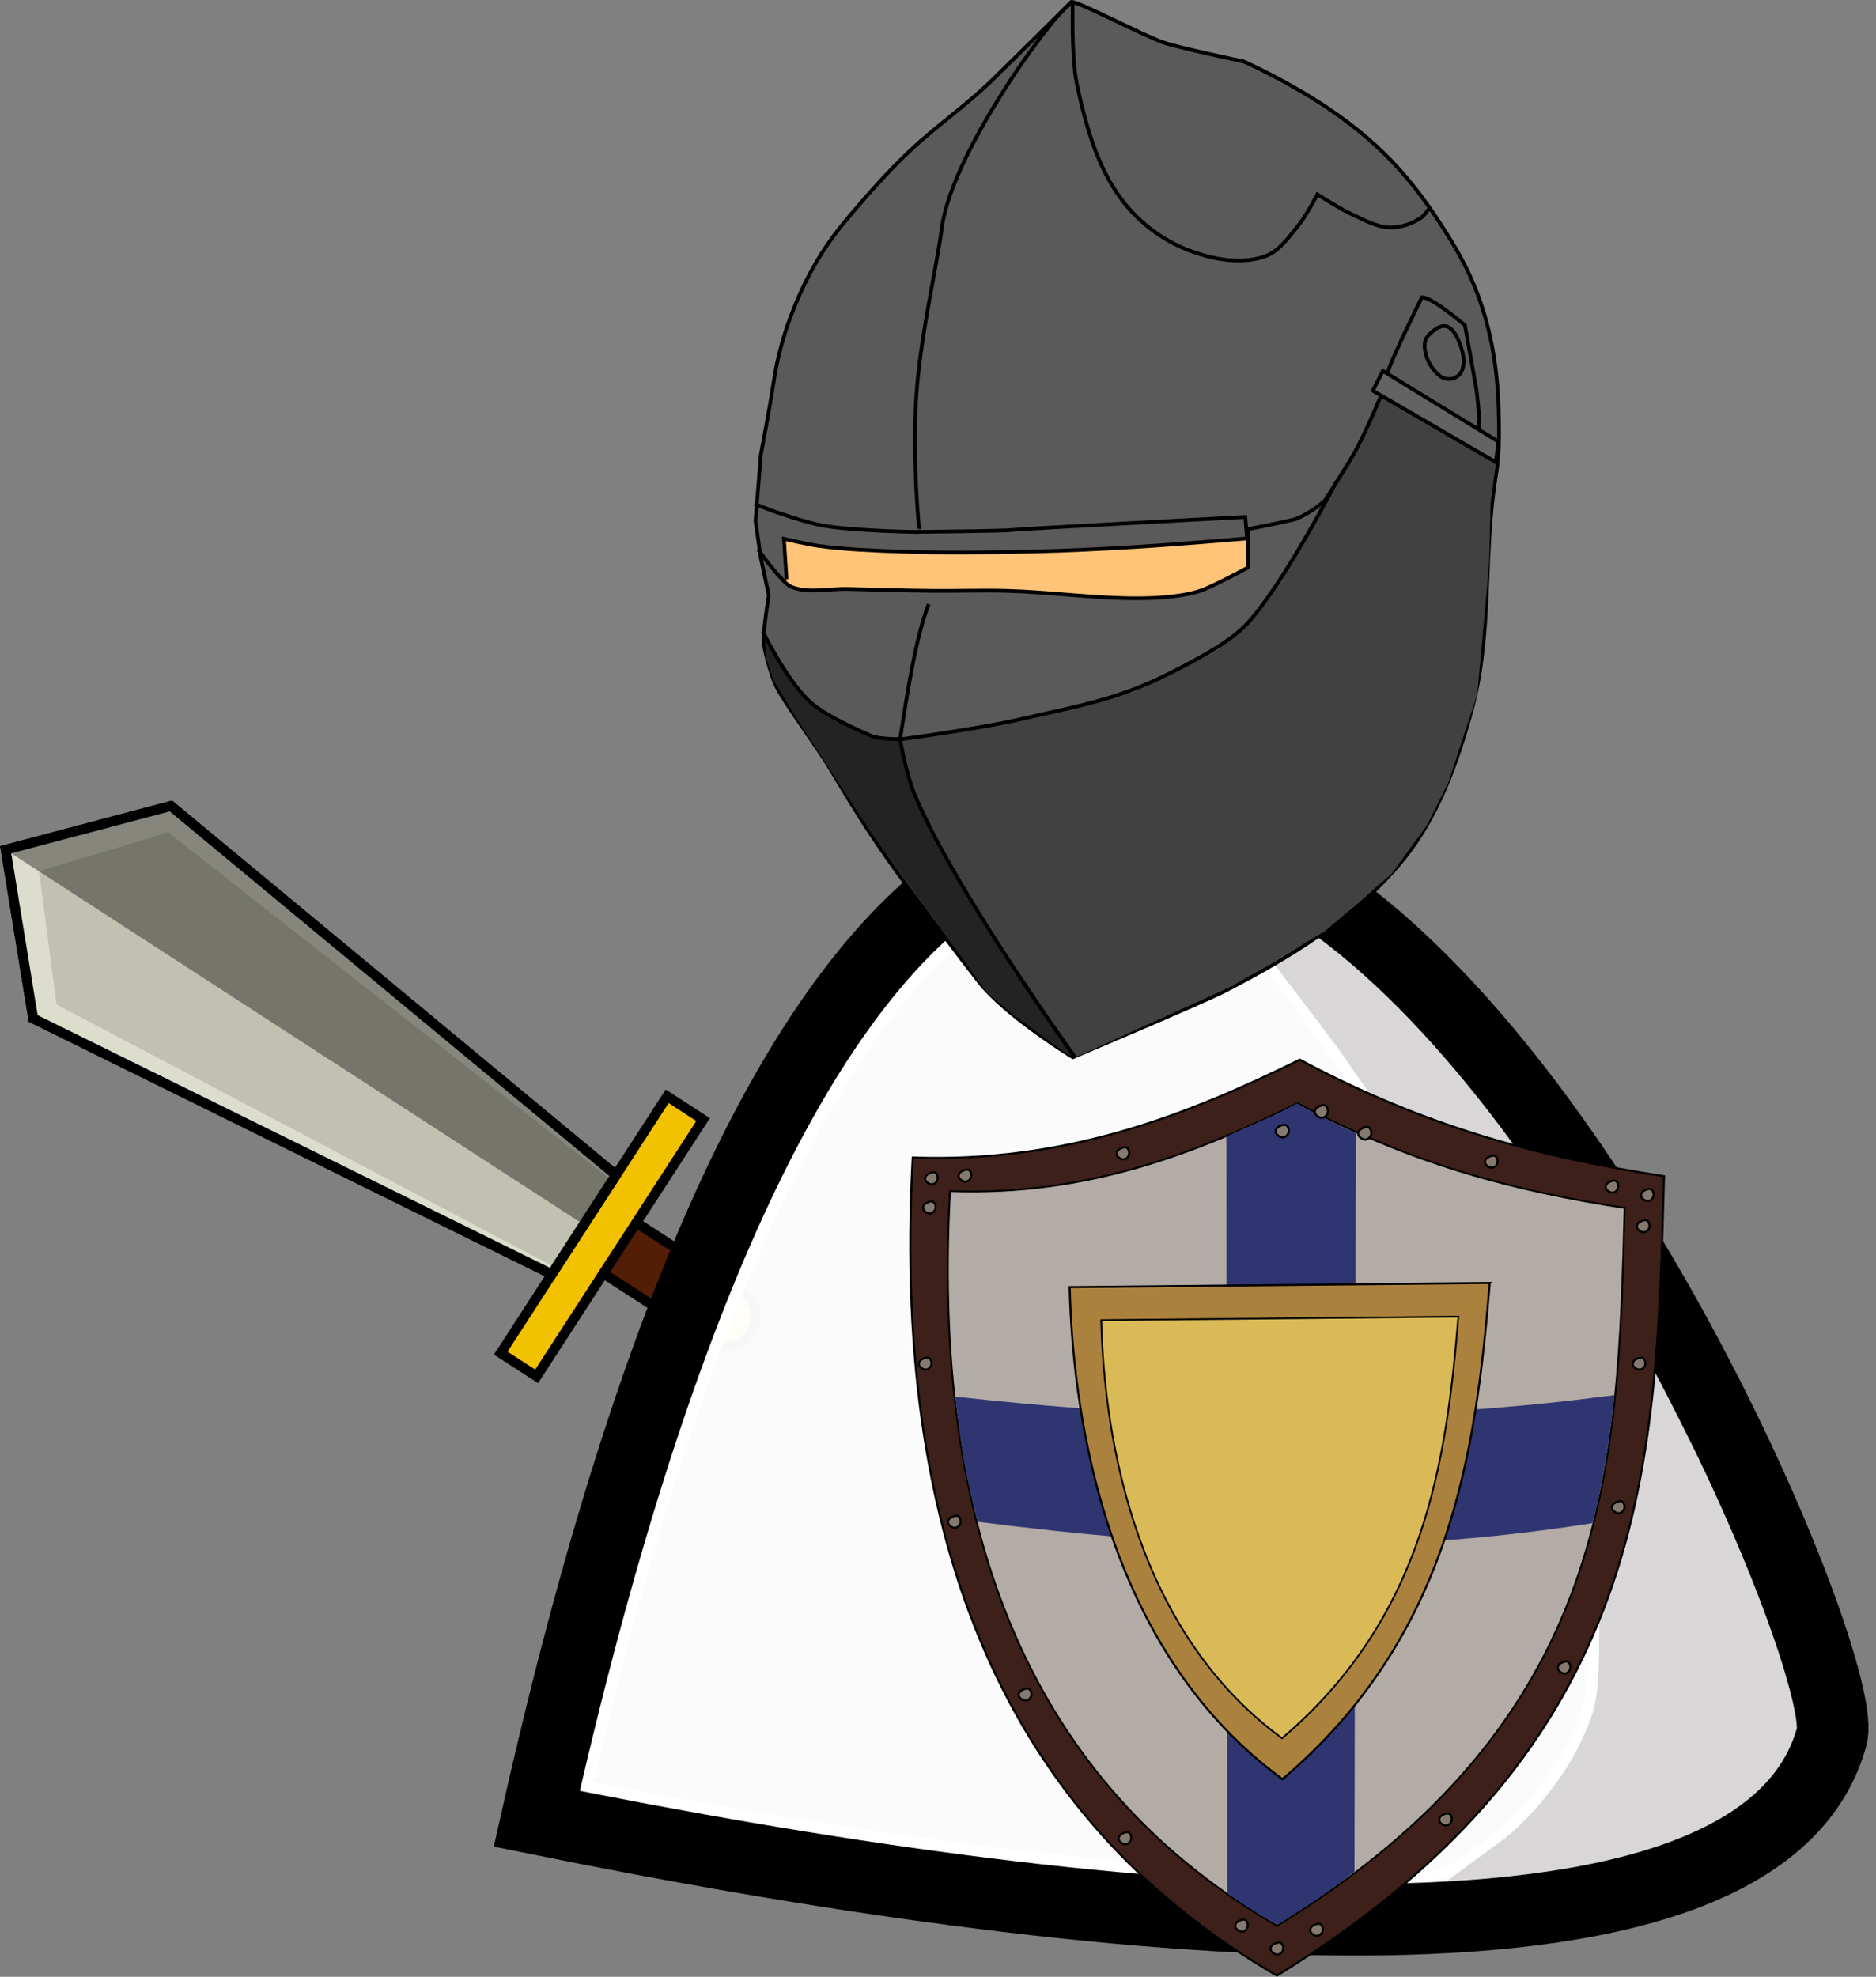 <?xml version="1.0" encoding="UTF-8" standalone="no"?>
<!-- Created with Inkscape (http://www.inkscape.org/) -->

<svg
   xmlns:dc="http://purl.org/dc/elements/1.1/"
   xmlns:cc="http://creativecommons.org/ns#"
   xmlns:rdf="http://www.w3.org/1999/02/22-rdf-syntax-ns#"
   xmlns:svg="http://www.w3.org/2000/svg"
   xmlns="http://www.w3.org/2000/svg"
   xmlns:sodipodi="http://sodipodi.sourceforge.net/DTD/sodipodi-0.dtd"
   xmlns:inkscape="http://www.inkscape.org/namespaces/inkscape"
   width="570"
   height="600.487"
   viewBox="0 0 570 600.487"
   id="svg2"
   version="1.1"
   inkscape:version="0.91 r13725"
   sodipodi:docname="Knight.svg"
   inkscape:export-filename="C:\Users\Amaury Punel\Desktop\GIT PROJET TUTORE\warfare-of-heroes\Images\SVG\Knight.png"
   inkscape:export-xdpi="89.926979"
   inkscape:export-ydpi="89.926979">
  <rect x="0" y="0" width="570" height="600.487" fill="#808080" stroke="none"/>
  <defs
     id="defs4" />
  <sodipodi:namedview
     id="base"
     pagecolor="#ffffff"
     bordercolor="#666666"
     borderopacity="1.0"
     inkscape:pageopacity="0.0"
     inkscape:pageshadow="2"
     inkscape:zoom="1.0788903"
     inkscape:cx="391.72694"
     inkscape:cy="130.97182"
     inkscape:document-units="px"
     inkscape:current-layer="layer1"
     showgrid="false"
     units="px"
     fit-margin-top="0"
     fit-margin-left="0"
     fit-margin-right="0"
     fit-margin-bottom="0"
     inkscape:window-width="1366"
     inkscape:window-height="705"
     inkscape:window-x="-8"
     inkscape:window-y="-8"
     inkscape:window-maximized="1" />
  <g
     inkscape:label="Calque 1"
     inkscape:groupmode="layer"
     id="layer1"
     transform="translate(76.939,-453.154)">
    <g
       id="g5753"
       transform="matrix(0.87,-1.342,1.342,0.87,-174.98,745.709)">
      <rect
         y="167.542"
         x="46.239"
         height="34.869"
         width="11.502"
         id="rect5684-9"
         style="opacity:1;fill:#541d06;fill-opacity:1;stroke:#000000;stroke-width:1.87;stroke-linecap:butt;stroke-linejoin:miter;stroke-miterlimit:4;stroke-dasharray:none;stroke-opacity:1" />
      <ellipse
         ry="5.719"
         rx="5.752"
         cy="203.591"
         cx="51.991"
         id="path5686-5"
         style="opacity:1;fill:#f2c100;fill-opacity:1;stroke:#000000;stroke-width:1.87;stroke-linecap:butt;stroke-linejoin:miter;stroke-miterlimit:4;stroke-dasharray:none;stroke-opacity:1" />
      <rect
         ry="0"
         y="171.557"
         x="22.935"
         height="8.13"
         width="58.13"
         id="rect4162-5"
         style="opacity:1;fill:#f2c100;fill-opacity:1;stroke:#000000;stroke-width:1.87;stroke-linecap:butt;stroke-linejoin:miter;stroke-miterlimit:4;stroke-dasharray:none;stroke-opacity:1" />
      <path
         sodipodi:nodetypes="cccccc"
         inkscape:connector-curvature="0"
         id="path4164-2"
         d="M 40.778,171.528 27.953,62.448 52,40.632 76.047,62.448 63.222,171.528 Z"
         style="fill:#c0c1b0;fill-opacity:1;fill-rule:evenodd;stroke:#000000;stroke-width:1.87px;stroke-linecap:butt;stroke-linejoin:miter;stroke-opacity:1" />
      <path
         sodipodi:nodetypes="ccccccccccc"
         inkscape:connector-curvature="0"
         id="path5646-6"
         d="M 41.257,170.877 27.929,62.385 52.087,41.285 76.244,62.461 63.095,171.323 62.468,170.635 72.072,64.514 l -20.072,-17 -19.928,17 9.559,105.917 z"
         style="fill:#dcddcc;fill-opacity:1;fill-rule:evenodd;stroke:#dcddcc;stroke-width:1px;stroke-linecap:butt;stroke-linejoin:miter;stroke-opacity:1" />
      <path
         sodipodi:nodetypes="cccccc"
         inkscape:connector-curvature="0"
         id="path4164-6-1"
         d="M 40.778,171.528 27.953,62.448 52,40.632 76.047,62.448 63.222,171.528 Z"
         style="fill:none;fill-opacity:1;fill-rule:evenodd;stroke:#000000;stroke-width:1.87;stroke-linecap:butt;stroke-linejoin:miter;stroke-miterlimit:4;stroke-dasharray:none;stroke-opacity:1" />
      <path
         sodipodi:nodetypes="ccccc"
         inkscape:connector-curvature="0"
         id="path5682-4"
         d="M 52,40.986 52,171.587 63.274,171.371 76.031,62.825 Z"
         style="fill:#000000;fill-opacity:0.392;fill-rule:evenodd;stroke:none;stroke-width:1px;stroke-linecap:butt;stroke-linejoin:miter;stroke-opacity:1" />
    </g>
    <path
       style="opacity:0.968;fill:#ffffff;fill-opacity:1;stroke:#ffffff;stroke-width:5.576;stroke-miterlimit:4;stroke-dasharray:none;stroke-opacity:1"
       d="m 300.711,1024.038 c -49.4,-2.758 -107.276,-10.109 -171.446,-21.776 -28.745,-5.227 -28.668,-5.207 -28.668,-7.376 0,-0.911 2.312,-10.868 5.138,-22.128 24.22,-96.496 52.653,-167.392 84.055,-209.587 30.186,-40.561 62.878,-55.093 98.273,-43.684 8.777,2.829 9.275,3.163 9.275,6.226 0,2.418 4.216,8.874 16.67,25.527 50.393,67.386 75.289,110.571 89.167,154.67 4.644,14.756 4.693,15.09 5.201,35.52 0.337,13.549 0.049,22.98 -0.839,27.493 -3.061,15.561 -15.848,33.827 -32.206,46.006 -5.539,4.124 -11.474,8.032 -13.189,8.684 -2.837,1.079 -44.551,1.367 -61.432,0.424 z"
       id="path4138"
       inkscape:connector-curvature="0" />
    <path
       style="fill:#d8d6d6;fill-opacity:1;stroke:#d8d6d6;stroke-width:14.615;stroke-miterlimit:4;stroke-dasharray:none;stroke-opacity:1"
       d="m 383.728,1018.161 c 9.074,-6.651 20.151,-20.188 25.531,-31.203 6.291,-12.879 7.074,-17.377 7.039,-40.473 -0.029,-19.171 -0.353,-23.122 -2.585,-31.479 -2.907,-10.886 -10.146,-32.604 -11.428,-34.289 -0.471,-0.618 -1.24,-2.389 -1.711,-3.935 -1.401,-4.607 -11.711,-25.539 -19.103,-38.786 -9.04,-16.201 -20.914,-35.003 -32.659,-51.715 -5.215,-7.42 -10.688,-15.262 -12.163,-17.426 -1.475,-2.164 -7.764,-10.506 -13.976,-18.538 -6.212,-8.032 -20.103,-27.155 -19.877,-27.381 1.046,-1.046 24.915,24.035 37.649,36.862 30.518,30.738 59.748,74.126 86.666,128.641 16.333,33.077 40.143,65.99 43.741,83.322 1.194,5.751 -5.668,14.542 -8.316,20.326 -6.631,14.483 -28.944,16.74 -55.842,23.429 -8.303,2.065 -17.626,4.061 -20.718,4.436 l -5.621,0.681 z"
       id="path4160"
       inkscape:connector-curvature="0"
       sodipodi:nodetypes="ssssssssssssssssscs"
       inkscape:export-xdpi="260.78418"
       inkscape:export-ydpi="260.78418" />
    <path
       style="fill:none;fill-rule:evenodd;stroke:#000000;stroke-width:21.76;stroke-linecap:butt;stroke-linejoin:miter;stroke-miterlimit:4;stroke-dasharray:none;stroke-opacity:1"
       d="M 86.144,1005.64 C 231.109,361.08 489.47,944.577 479.624,980.615 457.311,1062.284 251.412,1039.135 86.144,1005.64 Z"
       id="path4156"
       inkscape:connector-curvature="0"
       sodipodi:nodetypes="csc"
       inkscape:export-xdpi="260.78418"
       inkscape:export-ydpi="260.78418" />
    <path
       style="fill:#5a5a5a;fill-opacity:1;fill-rule:evenodd;stroke:#000000;stroke-width:1.125px;stroke-linecap:butt;stroke-linejoin:miter;stroke-opacity:1"
       d="m 294.805,754.411 c 20.097,-10.343 40.374,-22.626 54.628,-40.168 10.58,-13.02 16.494,-29.6 20.887,-45.791 6.203,-22.861 3.354,-47.326 7.23,-70.695 1.169,-7.049 1.064,-13.461 0.844,-20.603 -0.552,-17.869 -4.345,-34.106 -13.56,-49.426 -10.834,-18.012 -20.77,-29.839 -38.171,-41.628 -12.11,-8.205 -25.682,-14.265 -25.682,-14.265 0,0 -20.437,-4.301 -24.556,-5.827 -6.219,-2.153 -25.781,-12.482 -27.833,-12.286 0,0 -16.82,16.679 -23.638,23.346 -8.616,8.425 -16.722,13.732 -25.512,21.974 -6.104,5.724 -13.669,14.091 -20.506,22.445 -5.974,7.301 -10.453,15.157 -14.079,23.865 -3.351,8.049 -5.523,15.664 -6.808,24.287 -1.073,7.195 -3.83,21.69 -3.83,21.69 l -1.607,20.084 1.607,11.247 2.41,11.247 c 0,0 -1.338,8.544 -1.607,12.854 -0.183,2.94 2.401,11.576 3.615,14.259 2.402,5.307 12.169,18.079 17.071,26.31 8.363,14.042 13.401,21.989 23.096,35.147 8.039,10.91 14.729,20.059 21.69,28.921 8.304,10.569 28.519,22.896 28.519,22.896 0,0 37.784,-15.927 45.791,-19.883 z"
       id="path4772"
       inkscape:connector-curvature="0"
       sodipodi:nodetypes="csssssscccsssssccccssssscc" />
    <path
       style="fill:#ffc477;fill-opacity:1;fill-rule:evenodd;stroke:none;stroke-width:1px;stroke-linecap:butt;stroke-linejoin:miter;stroke-opacity:1"
       d="m 161.959,630.078 -0.284,-13.349 12.213,2.556 24.994,1.988 44.876,-0.568 57.658,-4.26 1.136,7.385 -1.004,1.954 -13.765,6.851 -13.349,2.556 -23.574,-1.136 -21.018,-1.42 -49.705,-0.284 -11.929,0.284 -6.249,-1.42 z"
       id="path4800"
       inkscape:connector-curvature="0"
       sodipodi:nodetypes="cccccccccccccccc" />
    <path
       style="fill:#414141;fill-opacity:1;fill-rule:evenodd;stroke:none;stroke-width:1px;stroke-linecap:butt;stroke-linejoin:miter;stroke-opacity:1"
       d="m 196.997,677.892 40.368,-7.029 30.527,-7.632 24.904,-12.452 12.854,-11.649 13.018,-20.297 10.326,-18.548 7.184,-12.57 6.544,-14.675 34.828,20.701 -1.607,12.452 -0.402,17.674 -2.008,22.494 -1.607,17.674 -8.837,26.912 -6.427,12.854 -10.845,14.862 -20.084,17.272 -28.519,16.87 -47.848,21.739 -37.307,-57.89 -10.845,-21.69 z"
       id="path4796"
       inkscape:connector-curvature="0"
       sodipodi:nodetypes="ccccccccccccccccccccccc" />
    <path
       style="fill:#232323;fill-opacity:1;fill-rule:evenodd;stroke:none;stroke-width:1px;stroke-linecap:butt;stroke-linejoin:miter;stroke-opacity:1"
       d="m 155.994,647.403 10.225,16.19 10.509,8.521 13.065,5.397 6.533,0 5.681,19.03 11.077,22.438 20.734,32.663 15.622,22.438 -2.272,-0.852 -15.621,-11.361 -8.531,-7.091 -6.523,-9.099 -28.687,-39.48 -22.438,-34.367 -7.385,-12.213 -2.272,-6.817 z"
       id="path4794"
       inkscape:connector-curvature="0"
       sodipodi:nodetypes="cccccccccccccccccc" />
    <path
       style="fill:none;fill-rule:evenodd;stroke:#000000;stroke-width:1.125px;stroke-linecap:butt;stroke-linejoin:miter;stroke-opacity:1"
       d="m 248.613,454.359 c -2.543,-0.984 -36.165,43.831 -39.364,67.883 -1.711,12.867 -6.642,33.184 -7.822,51.85 -1.18,18.667 0.85,40.134 0.993,40.134"
       id="path4774"
       inkscape:connector-curvature="0"
       sodipodi:nodetypes="cssc" />
    <path
       style="fill:none;fill-rule:evenodd;stroke:#000000;stroke-width:1.125px;stroke-linecap:butt;stroke-linejoin:miter;stroke-opacity:1"
       d="m 360.494,567.308 c -2.841,-2.281 -4.866,-6.312 -4.544,-9.941 0.132,-1.491 1.368,-2.781 2.556,-3.692 1.117,-0.856 2.615,-1.778 3.976,-1.42 1.818,0.477 2.927,2.544 3.692,4.26 1.243,2.789 2.203,6.228 1.136,9.089 -0.445,1.193 -1.61,2.228 -2.84,2.556 -1.31,0.35 -2.919,-0.003 -3.976,-0.852 z"
       id="path4776"
       inkscape:connector-curvature="0"
       sodipodi:nodetypes="ssssssss" />
    <path
       style="fill:none;fill-rule:evenodd;stroke:#000000;stroke-width:1.125px;stroke-linecap:butt;stroke-linejoin:miter;stroke-opacity:1"
       d="m 368.163,551.97 c 0,0 -9.933,-8.574 -13.065,-8.521 0,0 -9.693,19.46 -10.509,23.29 -0.282,1.326 1.704,3.692 1.704,3.692 l 24.994,14.485 c 2.492,1.444 0.284,-13.917 0.284,-13.917 z"
       id="path4780"
       inkscape:connector-curvature="0"
       sodipodi:nodetypes="ccscscc" />
    <path
       style="fill:none;fill-rule:evenodd;stroke:#000000;stroke-width:1.125px;stroke-linecap:butt;stroke-linejoin:miter;stroke-opacity:1"
       d="m 153.438,620.137 c 0,0 4.271,5.923 6.817,8.521 1.035,1.056 2.026,2.314 3.408,2.84 5.311,2.024 11.36,0.41 17.042,0.568 8.52,0.237 17.04,0.473 25.562,0.568 7.574,0.084 15.151,-0.216 22.722,0 13.271,0.379 26.488,2.308 39.764,2.272 6.071,-0.016 14.848,-0.5 20.45,-2.84 4.758,-1.988 13.065,-6.533 13.065,-6.533 l -1e-5,-11.645 c 0,0 9.117,-1.768 13.633,-2.84 2.86,-0.679 7.601,-3.857 9.726,-5.887 0,0 5.994,-9.341 8.819,-14.23 3.818,-6.609 9.29,-20.215 9.29,-20.215 l 26.131,15.906"
       id="path4782"
       inkscape:connector-curvature="0"
       sodipodi:nodetypes="csssssssccssscc" />
    <path
       style="fill:#646464;fill-opacity:0.994;fill-rule:evenodd;stroke:#000000;stroke-width:1.125px;stroke-linecap:butt;stroke-linejoin:miter;stroke-opacity:1"
       d="m 340.195,571.85 37.356,21.69 0.803,-6.226 -35.147,-21.49 z"
       id="path4784"
       inkscape:connector-curvature="0"
       sodipodi:nodetypes="ccccc" />
    <path
       style="fill:none;fill-opacity:1;fill-rule:evenodd;stroke:#000000;stroke-width:1.125px;stroke-linecap:butt;stroke-linejoin:miter;stroke-opacity:1"
       d="m 162.052,629.088 -0.803,-12.251 c 0,0 7.061,1.677 10.652,2.163 8.182,1.108 16.459,1.42 24.71,1.704 13.341,0.46 26.702,0.298 40.048,0 10.612,-0.237 21.216,-0.78 31.811,-1.42 11.184,-0.676 33.515,-2.556 33.515,-2.556 l -0.568,-6.533 c 0,0 -69.871,3.692 -71.291,3.976 -1.42,0.284 -28.971,0.568 -28.971,0.568 0,0 -19.064,-0.299 -28.403,-1.988 -5.247,-0.949 -15.337,-4.544 -15.337,-4.544 l -5.112,-1.988"
       id="path4786"
       inkscape:connector-curvature="0"
       sodipodi:nodetypes="ccssssccscscc" />
    <path
       style="fill:none;fill-rule:evenodd;stroke:#000000;stroke-width:1.125px;stroke-linecap:butt;stroke-linejoin:miter;stroke-opacity:1"
       d="m 205.232,636.72 c -3.571,8.976 -6.174,24.429 -8.67,40.902"
       id="path4788"
       inkscape:connector-curvature="0"
       sodipodi:nodetypes="cc" />
    <path
       style="fill:none;fill-rule:evenodd;stroke:#000000;stroke-width:1.125px;stroke-linecap:butt;stroke-linejoin:miter;stroke-opacity:1"
       d="m 249.818,774.495 c 0,0 -37.043,-51.338 -49.004,-80.335 -2.415,-5.854 -4.276,-16.489 -4.276,-16.489"
       id="path4790"
       inkscape:connector-curvature="0"
       sodipodi:nodetypes="csc" />
    <path
       style="fill:none;fill-rule:evenodd;stroke:#000000;stroke-width:1.125px;stroke-linecap:butt;stroke-linejoin:miter;stroke-opacity:1"
       d="m 154.821,644.955 c 0,0 7.991,16.571 15.665,22.494 4.22,3.257 11.541,6.799 17.272,9.239 2.59,1.103 9.239,1.004 9.239,1.004 0,0 24.121,-3.25 35.95,-6.025 15.142,-3.553 28.906,-5.64 44.647,-13.559 6.733,-3.387 18.656,-9.404 24.109,-15.195 11.228,-11.925 27.446,-43.547 27.446,-43.547"
       id="path4792"
       inkscape:connector-curvature="0"
       sodipodi:nodetypes="csscsssc" />
    <path
       style="fill:none;fill-rule:evenodd;stroke:#000000;stroke-width:1.125px;stroke-linecap:butt;stroke-linejoin:miter;stroke-opacity:1"
       d="m 249.014,453.958 c 0,0 -0.491,16.503 1.205,24.502 2.62,12.357 6.065,25.252 13.657,35.347 5.054,6.72 12.238,12.239 20.084,15.264 7.273,2.804 15.922,4.532 23.297,2.008 4.482,-1.534 7.442,-5.975 10.444,-9.64 2.284,-2.789 5.623,-9.239 5.623,-9.239 0,0 6.787,4.358 10.444,6.025 3.737,1.703 7.542,3.942 11.649,4.017 3.218,0.059 6.535,-1.065 9.239,-2.812 1.195,-0.772 2.812,-3.213 2.812,-3.213"
       id="path4798"
       inkscape:connector-curvature="0"
       sodipodi:nodetypes="cssssscsssc" />
    <path
       style="fill:#3c2019;fill-opacity:1;fill-rule:evenodd;stroke:#000000;stroke-width:0.626px;stroke-linecap:butt;stroke-linejoin:miter;stroke-opacity:1"
       d="m 200.378,804.767 c 46.827,1.733 84.057,-13.208 117.616,-29.72 38.944,20.834 73.388,29.623 110.66,35.411 -2.377,86.356 -3.449,172.903 -117.616,242.819 C 233.537,1008.42 193.597,928.85 200.378,804.767 Z"
       id="path5413"
       inkscape:connector-curvature="0"
       sodipodi:nodetypes="ccccc" />
    <path
       style="fill:#b3aba5;fill-opacity:1;fill-rule:evenodd;stroke:#000000;stroke-width:0.562px;stroke-linecap:butt;stroke-linejoin:miter;stroke-opacity:1"
       d="m 211.704,814.972 c 42.05,1.556 75.483,-11.861 105.618,-26.688 34.971,18.709 65.901,26.601 99.372,31.799 -2.135,77.547 -3.097,155.266 -105.618,218.049 C 241.48,997.851 205.614,926.398 211.704,814.972 Z"
       id="path5413-9"
       inkscape:connector-curvature="0"
       sodipodi:nodetypes="ccccc" />
    <path
       style="fill:#2f3571;fill-opacity:1;fill-rule:evenodd;stroke:none;stroke-width:1px;stroke-linecap:butt;stroke-linejoin:miter;stroke-opacity:1"
       d="m 406.959,915.836 c -65.315,10.31 -123.18,7.693 -186.828,-0.409 0,0 -2.865,-11.151 -3.943,-17.098 -1.22,-6.724 -2.9,-20.916 -2.9,-20.916 58.989,6.522 126.189,9.348 200.261,-0.447"
       id="path5432"
       inkscape:connector-curvature="0"
       sodipodi:nodetypes="ccscc" />
    <path
       style="fill:#2f3571;fill-opacity:1;fill-rule:evenodd;stroke:none;stroke-width:1px;stroke-linecap:butt;stroke-linejoin:miter;stroke-opacity:1"
       d="m 334.599,1021.682 c -7.983,6.394 -15.647,11.196 -23.342,16.151 -4.223,-2.049 -10.011,-6.055 -15.337,-9.482 l -0.219,-230.003 c 7.545,-3.478 15.22,-6.509 21.369,-9.987 8.175,4.382 12.216,6.482 17.972,8.98"
       id="path5432-3"
       inkscape:connector-curvature="0"
       sodipodi:nodetypes="cccccc" />
    <path
       style="fill:#ab823d;fill-opacity:1;fill-rule:evenodd;stroke:#000000;stroke-width:0.626px;stroke-linecap:butt;stroke-linejoin:miter;stroke-opacity:1"
       d="m 375.703,842.88 -127.638,1.265 c 1.069,43.465 12.614,111.401 64.652,149.471 51.286,-43.57 58.765,-99.62 62.985,-150.735 z"
       id="path5434"
       inkscape:connector-curvature="0"
       sodipodi:nodetypes="cccc" />
    <path
       style="fill:#daba57;fill-opacity:1;fill-rule:evenodd;stroke:#000000;stroke-width:0.532px;stroke-linecap:butt;stroke-linejoin:miter;stroke-opacity:1"
       d="m 366.166,853.103 -108.509,1.075 c 0.909,36.951 10.702,94.639 54.941,127.003 43.6,-37.04 49.98,-84.623 53.568,-128.078 z"
       id="path5434-8"
       inkscape:connector-curvature="0"
       sodipodi:nodetypes="cccc" />
    <path
       style="fill:#2f3571;fill-opacity:1;fill-rule:evenodd;stroke:none;stroke-width:1px;stroke-linecap:butt;stroke-linejoin:miter;stroke-opacity:1"
       d="m 374.834,902.948 c 0,0 3.822,9.296 32.147,12.373 0,0 0.771,-2.591 1.578,-6.203 0.693,-3.102 2.104,-11.151 2.602,-13.898 1.22,-6.724 2.347,-18.149 2.347,-18.149 -58.989,6.522 -15.041,14.278 -26.037,14.284"
       id="path5432-6"
       inkscape:connector-curvature="0"
       sodipodi:nodetypes="ccsscc" />
    <path
       style="fill:#857970;fill-opacity:1;fill-rule:evenodd;stroke:#000000;stroke-width:0.626px;stroke-linecap:butt;stroke-linejoin:miter;stroke-opacity:1"
       d="m 216.528,812.103 c -0.835,0.061 -1.794,-0.572 -2.124,-1.341 -0.283,-1.165 0.669,-1.78 1.565,-2.124 0.487,-0.187 1.152,-0.318 1.565,0 0.58,0.447 0.777,1.425 0.559,2.124 -0.205,0.656 -0.88,1.292 -1.565,1.341 z"
       id="path5503"
       inkscape:connector-curvature="0"
       sodipodi:nodetypes="scssss" />
    <path
       style="fill:#857970;fill-opacity:1;fill-rule:evenodd;stroke:#000000;stroke-width:0.626px;stroke-linecap:butt;stroke-linejoin:miter;stroke-opacity:1"
       d="m 264.501,805.329 c -0.835,0.061 -1.794,-0.572 -2.124,-1.341 -0.283,-1.165 0.669,-1.78 1.565,-2.124 0.487,-0.187 1.152,-0.318 1.565,0 0.58,0.447 0.777,1.425 0.559,2.124 -0.205,0.656 -0.88,1.292 -1.565,1.341 z"
       id="path5503-3"
       inkscape:connector-curvature="0"
       sodipodi:nodetypes="scssss" />
    <path
       style="fill:#857970;fill-opacity:1;fill-rule:evenodd;stroke:#000000;stroke-width:0.653px;stroke-linecap:butt;stroke-linejoin:miter;stroke-opacity:1"
       d="m 312.931,798.655 c -0.871,0.063 -1.872,-0.597 -2.216,-1.4 -0.295,-1.216 0.698,-1.857 1.633,-2.216 0.508,-0.195 1.202,-0.332 1.633,0 0.605,0.466 0.811,1.487 0.583,2.216 -0.214,0.684 -0.918,1.348 -1.633,1.4 z"
       id="path5503-8"
       inkscape:connector-curvature="0"
       sodipodi:nodetypes="scssss" />
    <path
       style="fill:#857970;fill-opacity:1;fill-rule:evenodd;stroke:#000000;stroke-width:0.653px;stroke-linecap:butt;stroke-linejoin:miter;stroke-opacity:1"
       d="m 324.807,792.717 c -0.871,0.063 -1.872,-0.597 -2.216,-1.4 -0.295,-1.216 0.698,-1.857 1.633,-2.216 0.508,-0.195 1.202,-0.332 1.633,0 0.605,0.466 0.811,1.487 0.583,2.216 -0.214,0.684 -0.918,1.348 -1.633,1.4 z"
       id="path5503-4"
       inkscape:connector-curvature="0"
       sodipodi:nodetypes="scssss" />
    <path
       style="fill:#857970;fill-opacity:1;fill-rule:evenodd;stroke:#000000;stroke-width:0.653px;stroke-linecap:butt;stroke-linejoin:miter;stroke-opacity:1"
       d="m 338.003,799.315 c -0.871,0.063 -1.872,-0.597 -2.216,-1.4 -0.295,-1.216 0.698,-1.857 1.633,-2.216 0.508,-0.195 1.202,-0.332 1.633,0 0.605,0.466 0.811,1.487 0.583,2.216 -0.214,0.684 -0.918,1.348 -1.633,1.4 z"
       id="path5503-2"
       inkscape:connector-curvature="0"
       sodipodi:nodetypes="scssss" />
    <path
       style="fill:#857970;fill-opacity:1;fill-rule:evenodd;stroke:#000000;stroke-width:0.626px;stroke-linecap:butt;stroke-linejoin:miter;stroke-opacity:1"
       d="m 376.426,807.858 c -0.835,0.061 -1.794,-0.572 -2.124,-1.341 -0.283,-1.165 0.669,-1.78 1.565,-2.124 0.487,-0.187 1.152,-0.318 1.565,0 0.58,0.447 0.777,1.425 0.559,2.124 -0.205,0.656 -0.88,1.292 -1.565,1.341 z"
       id="path5503-85"
       inkscape:connector-curvature="0"
       sodipodi:nodetypes="scssss" />
    <path
       style="fill:#857970;fill-opacity:1;fill-rule:evenodd;stroke:#000000;stroke-width:0.626px;stroke-linecap:butt;stroke-linejoin:miter;stroke-opacity:1"
       d="m 413.102,815.446 c -0.835,0.061 -1.794,-0.572 -2.124,-1.341 -0.283,-1.165 0.669,-1.78 1.565,-2.124 0.487,-0.187 1.152,-0.318 1.565,0 0.58,0.447 0.777,1.425 0.559,2.124 -0.205,0.656 -0.88,1.292 -1.565,1.341 z"
       id="path5503-83"
       inkscape:connector-curvature="0"
       sodipodi:nodetypes="scssss" />
    <path
       style="fill:#857970;fill-opacity:1;fill-rule:evenodd;stroke:#000000;stroke-width:0.626px;stroke-linecap:butt;stroke-linejoin:miter;stroke-opacity:1"
       d="m 423.851,817.976 c -0.835,0.061 -1.794,-0.572 -2.124,-1.341 -0.283,-1.165 0.669,-1.78 1.565,-2.124 0.487,-0.187 1.152,-0.318 1.565,0 0.58,0.447 0.777,1.425 0.559,2.124 -0.205,0.656 -0.88,1.292 -1.565,1.341 z"
       id="path5503-42"
       inkscape:connector-curvature="0"
       sodipodi:nodetypes="scssss" />
    <path
       style="fill:#857970;fill-opacity:1;fill-rule:evenodd;stroke:#000000;stroke-width:0.626px;stroke-linecap:butt;stroke-linejoin:miter;stroke-opacity:1"
       d="m 422.587,827.461 c -0.835,0.061 -1.794,-0.572 -2.124,-1.341 -0.283,-1.165 0.669,-1.78 1.565,-2.124 0.487,-0.187 1.152,-0.318 1.565,0 0.58,0.447 0.777,1.425 0.559,2.124 -0.205,0.656 -0.88,1.292 -1.565,1.341 z"
       id="path5503-30"
       inkscape:connector-curvature="0"
       sodipodi:nodetypes="scssss" />
    <path
       style="fill:#857970;fill-opacity:1;fill-rule:evenodd;stroke:#000000;stroke-width:0.626px;stroke-linecap:butt;stroke-linejoin:miter;stroke-opacity:1"
       d="m 421.322,869.196 c -0.835,0.061 -1.794,-0.572 -2.124,-1.341 -0.283,-1.165 0.669,-1.78 1.565,-2.124 0.487,-0.187 1.152,-0.319 1.565,0 0.58,0.447 0.777,1.425 0.559,2.124 -0.205,0.656 -0.88,1.291 -1.565,1.341 z"
       id="path5503-5"
       inkscape:connector-curvature="0"
       sodipodi:nodetypes="scssss" />
    <path
       style="fill:#857970;fill-opacity:1;fill-rule:evenodd;stroke:#000000;stroke-width:0.626px;stroke-linecap:butt;stroke-linejoin:miter;stroke-opacity:1"
       d="m 414.999,912.827 c -0.835,0.06 -1.794,-0.572 -2.124,-1.341 -0.283,-1.165 0.669,-1.78 1.565,-2.124 0.487,-0.187 1.152,-0.319 1.565,0 0.58,0.447 0.777,1.425 0.559,2.124 -0.205,0.656 -0.88,1.292 -1.565,1.341 z"
       id="path5503-9"
       inkscape:connector-curvature="0"
       sodipodi:nodetypes="scssss" />
    <path
       style="fill:#857970;fill-opacity:1;fill-rule:evenodd;stroke:#000000;stroke-width:0.626px;stroke-linecap:butt;stroke-linejoin:miter;stroke-opacity:1"
       d="m 398.558,961.518 c -0.835,0.06 -1.794,-0.572 -2.124,-1.341 -0.283,-1.165 0.669,-1.78 1.565,-2.124 0.487,-0.187 1.152,-0.319 1.565,0 0.58,0.447 0.777,1.425 0.559,2.124 -0.205,0.656 -0.88,1.291 -1.565,1.341 z"
       id="path5503-94"
       inkscape:connector-curvature="0"
       sodipodi:nodetypes="scssss" />
    <path
       style="fill:#857970;fill-opacity:1;fill-rule:evenodd;stroke:#000000;stroke-width:0.626px;stroke-linecap:butt;stroke-linejoin:miter;stroke-opacity:1"
       d="m 362.514,1007.679 c -0.835,0.061 -1.794,-0.572 -2.124,-1.341 -0.283,-1.165 0.669,-1.78 1.565,-2.124 0.487,-0.187 1.152,-0.319 1.565,0 0.58,0.447 0.777,1.425 0.559,2.124 -0.205,0.656 -0.88,1.292 -1.565,1.341 z"
       id="path5503-50"
       inkscape:connector-curvature="0"
       sodipodi:nodetypes="scssss" />
    <path
       style="fill:#857970;fill-opacity:1;fill-rule:evenodd;stroke:#000000;stroke-width:0.626px;stroke-linecap:butt;stroke-linejoin:miter;stroke-opacity:1"
       d="m 311.294,1046.884 c -0.835,0.061 -1.794,-0.572 -2.124,-1.341 -0.283,-1.165 0.669,-1.78 1.565,-2.124 0.487,-0.187 1.152,-0.319 1.565,0 0.58,0.447 0.777,1.425 0.559,2.124 -0.205,0.656 -0.88,1.292 -1.565,1.341 z"
       id="path5503-92"
       inkscape:connector-curvature="0"
       sodipodi:nodetypes="scssss" />
    <path
       style="fill:#857970;fill-opacity:1;fill-rule:evenodd;stroke:#000000;stroke-width:0.626px;stroke-linecap:butt;stroke-linejoin:miter;stroke-opacity:1"
       d="m 323.309,1041.193 c -0.835,0.061 -1.794,-0.572 -2.124,-1.341 -0.283,-1.165 0.669,-1.78 1.565,-2.124 0.487,-0.187 1.152,-0.319 1.565,0 0.58,0.447 0.777,1.425 0.559,2.124 -0.205,0.656 -0.88,1.292 -1.565,1.341 z"
       id="path5503-22"
       inkscape:connector-curvature="0"
       sodipodi:nodetypes="scssss" />
    <path
       style="fill:#857970;fill-opacity:1;fill-rule:evenodd;stroke:#000000;stroke-width:0.626px;stroke-linecap:butt;stroke-linejoin:miter;stroke-opacity:1"
       d="m 300.545,1039.928 c -0.835,0.06 -1.794,-0.572 -2.124,-1.341 -0.283,-1.165 0.669,-1.78 1.565,-2.124 0.487,-0.187 1.152,-0.319 1.565,0 0.58,0.447 0.777,1.425 0.559,2.124 -0.205,0.656 -0.88,1.292 -1.565,1.341 z"
       id="path5503-1"
       inkscape:connector-curvature="0"
       sodipodi:nodetypes="scssss" />
    <path
       style="fill:#857970;fill-opacity:1;fill-rule:evenodd;stroke:#000000;stroke-width:0.626px;stroke-linecap:butt;stroke-linejoin:miter;stroke-opacity:1"
       d="m 265.133,1013.37 c -0.835,0.061 -1.794,-0.572 -2.124,-1.341 -0.283,-1.165 0.669,-1.78 1.565,-2.124 0.487,-0.187 1.152,-0.318 1.565,0 0.58,0.447 0.777,1.425 0.559,2.124 -0.205,0.656 -0.88,1.292 -1.565,1.341 z"
       id="path5503-90"
       inkscape:connector-curvature="0"
       sodipodi:nodetypes="scssss" />
    <path
       style="fill:#857970;fill-opacity:1;fill-rule:evenodd;stroke:#000000;stroke-width:0.626px;stroke-linecap:butt;stroke-linejoin:miter;stroke-opacity:1"
       d="m 234.781,969.738 c -0.835,0.061 -1.794,-0.572 -2.124,-1.341 -0.283,-1.165 0.669,-1.78 1.565,-2.124 0.487,-0.187 1.152,-0.319 1.565,0 0.58,0.447 0.777,1.425 0.559,2.124 -0.205,0.656 -0.88,1.291 -1.565,1.341 z"
       id="path5503-7"
       inkscape:connector-curvature="0"
       sodipodi:nodetypes="scssss" />
    <path
       style="fill:#857970;fill-opacity:1;fill-rule:evenodd;stroke:#000000;stroke-width:0.626px;stroke-linecap:butt;stroke-linejoin:miter;stroke-opacity:1"
       d="m 213.281,917.254 c -0.835,0.06 -1.794,-0.572 -2.124,-1.341 -0.283,-1.165 0.669,-1.78 1.565,-2.124 0.487,-0.187 1.152,-0.318 1.565,0 0.58,0.447 0.777,1.425 0.559,2.124 -0.205,0.656 -0.88,1.291 -1.565,1.341 z"
       id="path5503-10"
       inkscape:connector-curvature="0"
       sodipodi:nodetypes="scssss" />
    <path
       style="fill:#857970;fill-opacity:1;fill-rule:evenodd;stroke:#000000;stroke-width:0.626px;stroke-linecap:butt;stroke-linejoin:miter;stroke-opacity:1"
       d="m 204.429,869.196 c -0.835,0.061 -1.794,-0.572 -2.124,-1.341 -0.283,-1.165 0.669,-1.78 1.565,-2.124 0.487,-0.187 1.152,-0.319 1.565,0 0.58,0.447 0.777,1.425 0.559,2.124 -0.205,0.656 -0.88,1.291 -1.565,1.341 z"
       id="path5503-0"
       inkscape:connector-curvature="0"
       sodipodi:nodetypes="scssss" />
    <path
       style="fill:#857970;fill-opacity:1;fill-rule:evenodd;stroke:#000000;stroke-width:0.626px;stroke-linecap:butt;stroke-linejoin:miter;stroke-opacity:1"
       d="m 206.326,812.917 c -0.835,0.061 -1.794,-0.572 -2.124,-1.341 -0.283,-1.165 0.669,-1.78 1.565,-2.124 0.487,-0.187 1.152,-0.318 1.565,0 0.58,0.447 0.777,1.425 0.559,2.124 -0.205,0.656 -0.88,1.292 -1.565,1.341 z"
       id="path5503-49"
       inkscape:connector-curvature="0"
       sodipodi:nodetypes="scssss" />
    <path
       style="fill:#857970;fill-opacity:1;fill-rule:evenodd;stroke:#000000;stroke-width:0.626px;stroke-linecap:butt;stroke-linejoin:miter;stroke-opacity:1"
       d="m 205.693,821.77 c -0.835,0.061 -1.794,-0.572 -2.124,-1.341 -0.283,-1.165 0.669,-1.78 1.565,-2.124 0.487,-0.187 1.152,-0.318 1.565,0 0.58,0.447 0.777,1.425 0.559,2.124 -0.205,0.656 -0.88,1.292 -1.565,1.341 z"
       id="path5503-84"
       inkscape:connector-curvature="0"
       sodipodi:nodetypes="scssss" />
    <path
       style="fill:none;fill-rule:evenodd;stroke:#f11212;stroke-width:1px;stroke-linecap:butt;stroke-linejoin:miter;stroke-opacity:1"
       d="m -25.034,1082.375 411.534,-6.488 158.466,6.488 -1.987,-73.874 1.987,-526.126 60.277,660.247 z"
       id="path8485"
       inkscape:connector-curvature="0"
       sodipodi:nodetypes="ccccccc" />
  </g>
</svg>
